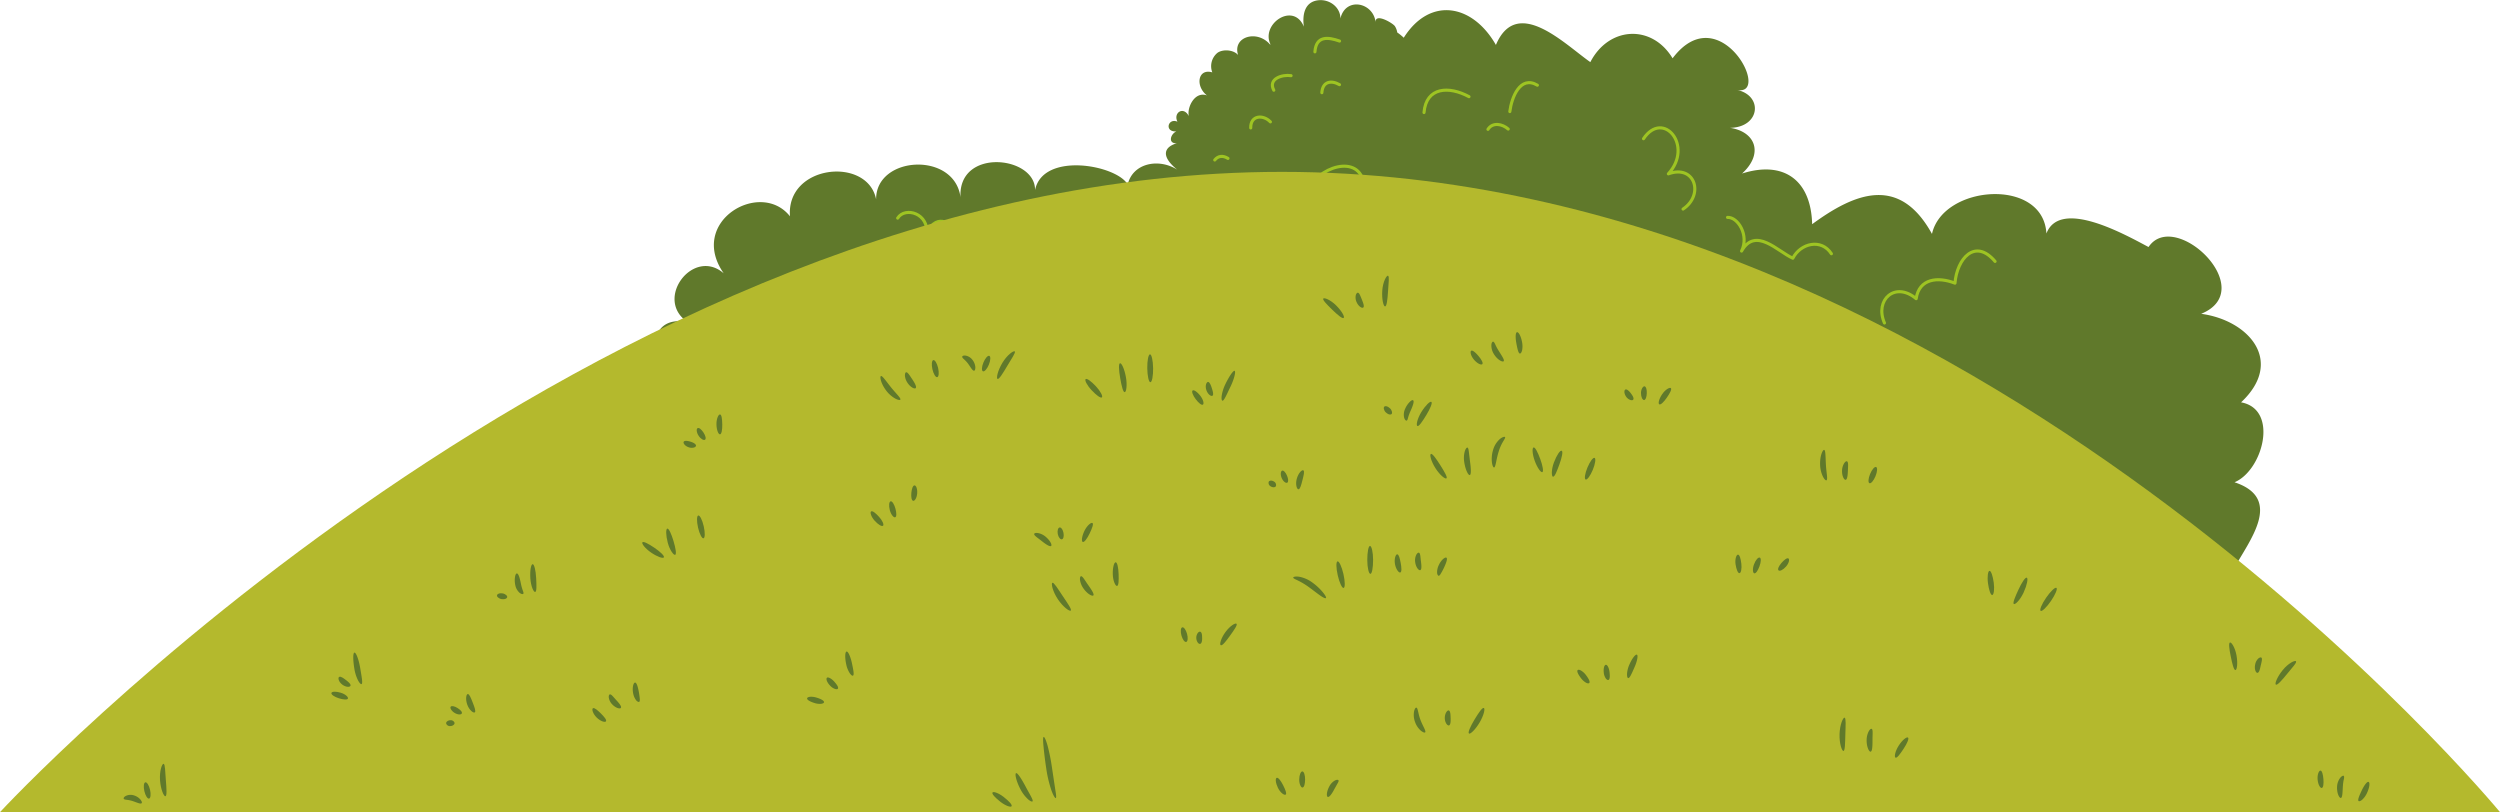 <svg xmlns="http://www.w3.org/2000/svg" viewBox="0 0 804.86 261.46"><defs><style>.cls-1{fill:#60792b;}.cls-2,.cls-3{fill:none;stroke-linecap:round;stroke-linejoin:round;}.cls-2{stroke:#9ec423;}.cls-3{stroke:#60792b;}.cls-4{fill:#b4b92d;}</style></defs><title>Asset 20</title><g id="Layer_2" data-name="Layer 2"><g id="Layer_1-2" data-name="Layer 1"><path class="cls-1" d="M713.31,225.78c9.22-1.24,10-14.78,2.59-20,14.33,0,16.72-18.73,3.23-22.61,5.05-9.21,16.13-22.65.26-27.91,9.13-3.79,14.37-23.49,2.11-25.73,14.12-13.25,2.45-26.42-12.84-28.5,19-7.8-8.53-34.08-16.95-21.5-7.64-4.06-28.46-15.76-32.88-4.36-1-18.13-33.32-15.7-36.84.14-10.5-19.07-24.84-13.21-38.58-3.13-.36-14.45-9.38-20.52-22.56-16.31,7.07-6.45,4.28-13.51-3.88-14.71,9.75-.16,10.75-10.43,2.17-12.23,11.47,2.4-5.52-30.21-20.66-10.16C531.81,7.71,517.93,8.49,512,20c-8.16-5.67-23.64-21.56-30.4-5.53C474,1.15,460.28-1.09,451.93,12.15a16.11,16.11,0,0,0-2.09-1.69,5.25,5.25,0,0,0-.74-2c-.62-1-6.57-4.49-6.22-1.23-.7-6.54-9.71-8.32-11.34-1.27,0-3.67-3.54-6.29-7.15-5.87-4.5.52-5.13,4.84-4.62,8.5l0,0c-3.34-8.13-14-.85-10.73,5.73l-.17,0c-4.1-4.85-12.16-2.56-10.28,3.39-1.49-1.75-5-1.94-6.69-.66a5.56,5.56,0,0,0-1.61,6.25c-4.67-1.38-5.54,4.45-1.72,7.42-4-1.44-6.5,4-5.83,6.68-1.7-3.35-5.1-1.11-3.67,1.78-3.09-1.32-4.28,3.4-.35,3.12-1.92.86-2.78,4,.14,3.83-3.8,1.08-5.52,3.91.13,8.49-6-3.79-14.34-2.09-15.93,4.79-3.52-6.29-27.24-10.68-29.83,1.76.13-11-24.87-13.68-24,2.34-1.93-14.83-27.28-13.4-27.17.66-2.75-13.89-29-11.23-27.73,5.47C244.84,57.63,221.35,71.3,233,88c-9.8-8.55-22.63,8.41-11.57,15.73-13.89-3-13.88,15.47,1.63,16.6,9.13.67,26.48,13.91,33.75,18.51,12.81,8.1,24.26,3.08,37.13,5.77,4.6,1,5.13,4.77,9.21,5.79,11,2.72,24.86-.78,35.13,2,11.1,3,21.39,19.06,33.24,6.31,11,11.84,22.2,17.62,35,17.52,10.58-.08,21.66-1.92,30-.06,10.59,2.36,23.62,16.32,33.67,4.42,5.73,8.9,28.63,16.42,35.77,6.42,12.55,15.48,26.84,1.4,39.08,4.85,13.13,3.7,15.25,18.9,33.91,9.81,5.34,14.43,21.91,13.6,34.68,16.26,2.76,12.29,22,15.39,32.55,12.28,7.62,16.87,20.82,13.34,34.43,19,4.32,1.81,24.07,4.92,24.48,5.07C718.43,252.86,721.13,234.26,713.31,225.78Z"/><path class="cls-1" d="M705.19,254.28h0Z"/><path class="cls-2" d="M431.26,13.22c-3.74-1.32-7.55-1.75-7.93,3.47"/><path class="cls-2" d="M415.65,24.36c-2.85-.44-7.5,1-5.56,4.69"/><path class="cls-2" d="M431.24,27.26c-2.7-1.55-5.45-1-5.68,2.58"/><path class="cls-2" d="M409,39.24c-2.29-2.4-6.41-2.21-6.34,1.94"/><path class="cls-2" d="M395.34,51c-1.48-.94-3.13-.94-4.26.51"/><path class="cls-2" d="M458.45,36.23c.7-8.25,8-8.61,14.48-5.11"/><path class="cls-2" d="M494.95,27.43c-5.56-3.29-8.33,4.05-8.87,8.49"/><path class="cls-2" d="M485.56,41.55c-1.82-1.63-5-2.32-6.52.09"/><path class="cls-2" d="M360.83,70.08c1.77-4.77,8.7-3.55,11.53-.45"/><path class="cls-2" d="M375.83,70.53a5.84,5.84,0,0,1,3.59-5.31"/><path class="cls-2" d="M335.67,68.25c5.75-1.47,10.14-1.24,11.16,5.72"/><path class="cls-2" d="M348.94,78a5.93,5.93,0,0,1,5.62-3.64"/><path class="cls-2" d="M289,70.22c2.34-3.77,10.3-1.63,9.33,5.53,2.08-7,8.6-5,8.6.15"/><path class="cls-2" d="M280.78,82.22c6.64-5.41,12.33.4,8.55,7.35,2.82-5.27,8.15-6,10,1.59-.64-7.65,4.44-10.13,8.24-7.39"/><path class="cls-2" d="M589.61,81.69c-3.25-5-9.9-3.4-12.42,1.44-4.88-2.16-12-10.27-16.5-2.3,2.51-5.15-1.23-11-4.52-10.84"/><path class="cls-2" d="M529.12,44.66c6.33-9.46,16.23,2.29,8,11.31,8.61-3.15,11.58,6.78,4.73,11.34"/><path class="cls-3" d="M493.65,102.71c-3.45-12,12.11-17.46,14.11-8,.93-10,20.87-10.74,19.5,1.12"/><path class="cls-2" d="M642.3,84.16c-6.48-7.67-12.28-.8-12.91,7-5.47-2.12-11.55-1.53-12.49,5-6.78-5.71-13.47.38-10.21,7.82"/><path class="cls-2" d="M438.76,57.78c-2.75-8.71-17.05-2.69-18,5.38C409.64,58.95,404,68.93,402.85,78.9c-8.15-5.25-14.49,3.87-15,11.49"/><path class="cls-2" d="M483.27,77.61c-7.11-2-16.51-3.08-16.93,7"/><path class="cls-4" d="M804.86,261.46H0S190.44,55.33,412.7,55.33,804.86,261.46,804.86,261.46Z"/><path class="cls-1" d="M45.61,258.57c-.35.41-1.62-.26-3-.7a9.7,9.7,0,0,0-1.78-.37c-.5-.07-.9-.12-1-.36s.12-.62.74-.93a3.58,3.58,0,0,1,2.62-.12,4.42,4.42,0,0,1,2.07,1.38C45.66,258,45.77,258.38,45.61,258.57Z"/><ellipse class="cls-1" cx="47.39" cy="254.48" rx="0.94" ry="2.69" transform="translate(-55.7 17.04) rotate(-12.92)"/><path class="cls-1" d="M53.26,256.35c-.48.12-1.52-2.11-1.74-5.13s.66-5.44,1.16-5.31.48,2.39.71,5.18S53.78,256.23,53.26,256.35Z"/><path class="cls-1" d="M152.87,229.33c-.37.36-1.77-.62-2.43-2.45s-.34-3.43.17-3.44,1,1.27,1.59,2.78S153.26,229,152.87,229.33Z"/><path class="cls-1" d="M148.68,229.68c-.2.47-1.29.48-2.36-.19s-1.54-1.66-1.2-2,1.29-.11,2.19.46S148.89,229.2,148.68,229.68Z"/><path class="cls-1" d="M146.32,232.66c.15.51-.52,1.06-1.28,1.09a1.28,1.28,0,0,1-1.39-.78c-.15-.51.52-1.06,1.28-1.09A1.28,1.28,0,0,1,146.32,232.66Z"/><path class="cls-1" d="M163.26,192.35c-.22.46-.89.67-1.78.53s-1.67-.83-1.45-1.31.89-.67,1.78-.53S163.49,191.87,163.26,192.35Z"/><path class="cls-1" d="M168.48,191.15c-.14.2-.65.16-1.25-.34a4.46,4.46,0,0,1-1.35-2.49,7.17,7.17,0,0,1-.07-2.61c.11-.65.31-1.06.56-1.09.55-.07,1,1.57,1.34,3.31a15.29,15.29,0,0,0,.57,2.09C168.47,190.54,168.64,190.94,168.48,191.15Z"/><path class="cls-1" d="M172.31,190.58c-.5.14-1.4-1.83-1.57-4.38s.23-4.56.74-4.57,1,2,1.13,4.43S172.81,190.44,172.31,190.58Z"/><path class="cls-1" d="M112,224.92c-.24.45-1.47.33-2.9-.11s-2.57-1.22-2.4-1.72,1.45-.54,3-.07S112.23,224.46,112,224.92Z"/><path class="cls-1" d="M112.85,220.75c-.12.49-1.43.59-2.66-.35s-1.46-2.21-1-2.47,1.31.32,2.18,1S113,220.24,112.85,220.75Z"/><path class="cls-1" d="M116.4,220.24c-.23.1-.69-.36-1.15-1.23a13.1,13.1,0,0,1-1.15-3.61c-.48-2.88-.5-5.16,0-5.29s1.4,2.15,1.87,5S116.86,220,116.4,220.24Z"/><path class="cls-1" d="M284.27,169.27c-.4.31-1.55-.38-2.68-1.63s-1.59-2.74-1.12-3,1.44.56,2.53,1.75S284.69,168.94,284.27,169.27Z"/><path class="cls-1" d="M288.22,166.53c-.47.21-1.36-.81-1.75-2.29s-.23-2.74.27-2.85,1.17,1,1.54,2.36S288.69,166.32,288.22,166.53Z"/><path class="cls-1" d="M294,161.24c-.52-.08-.73-1.26-.6-2.56s.47-2.36,1-2.41,1,1.13.88,2.58S294.52,161.31,294,161.24Z"/><path class="cls-1" d="M265.29,226.06c0,.25-.37.46-.93.53a5.42,5.42,0,0,1-2.05-.23c-1.46-.45-2.48-1-2.47-1.5,0-.25.37-.47.93-.53a5.43,5.43,0,0,1,2,.23C264.28,225,265.3,225.55,265.29,226.06Z"/><path class="cls-1" d="M269.77,221.68c-.13.22-.51.27-1,.1a4,4,0,0,1-1.56-1.08c-1-1.06-1.33-2.11-1-2.48s1.48.22,2.35,1.2S270,221.22,269.77,221.68Z"/><path class="cls-1" d="M274.61,217.52c-.23.11-.65-.2-1.08-.85a8.7,8.7,0,0,1-1.09-2.75c-.48-2.23-.4-4,.09-4.15s1.29,1.61,1.74,3.73S275.06,217.27,274.61,217.52Z"/><path class="cls-1" d="M224.08,143.44c0,.25-.23.51-.67.64a2.86,2.86,0,0,1-1.69-.08c-1.26-.43-1.87-1.38-1.59-1.8s1.24-.29,2.18,0S224,142.92,224.08,143.44Z"/><path class="cls-1" d="M227,141.55c-.39.33-1.39-.19-2.1-1.28s-.76-2.25-.28-2.45,1.23.47,1.86,1.43S227.4,141.21,227,141.55Z"/><path class="cls-1" d="M231.79,139.84c-.5,0-1.09-1.34-1.13-3.2s.68-3.33,1.18-3.21.66,1.5.69,3.19S232.32,139.8,231.79,139.84Z"/><path class="cls-1" d="M432.59,102.36c-.41.33-2-1-3.72-2.68s-3.1-3.1-2.86-3.54,2.33.37,4.16,2.2S433,102,432.59,102.36Z"/><path class="cls-1" d="M438.9,99c-.37.34-1.58-.32-2.21-1.87a3.48,3.48,0,0,1-.2-2.09c.15-.54.43-.82.68-.8s.46.33.65.72.39.9.62,1.47C438.88,97.55,439.3,98.63,438.9,99Z"/><path class="cls-1" d="M445.91,98.66c-.49,0-1.08-2.19-.9-5.06s1.39-5,1.86-4.82.17,2.32,0,5S446.46,98.65,445.91,98.66Z"/><path class="cls-1" d="M477.22,117.24c-.34.37-1.6-.17-2.67-1.43s-1.34-2.65-.9-2.9,1.41.59,2.34,1.7S477.58,116.85,477.22,117.24Z"/><path class="cls-1" d="M484.09,116.3c-.32.36-2-.41-3.16-2.34a5.08,5.08,0,0,1-.79-2.78c0-.77.32-1.2.56-1.19s.47.41.74,1,.61,1.26,1.09,2C483.49,114.56,484.46,115.91,484.09,116.3Z"/><path class="cls-1" d="M489.32,113.82c-.5-.08-.8-1.49-1.14-3.31s-.3-3.45.21-3.56,1.29,1.29,1.64,3.25a6.75,6.75,0,0,1,0,2.59C489.86,113.46,489.57,113.85,489.32,113.82Z"/><path class="cls-1" d="M465.69,154c-.39.33-2.11-1-3.55-3.26s-1.95-4.41-1.47-4.6,1.67,1.48,3,3.58S466.09,153.67,465.69,154Z"/><path class="cls-1" d="M473.18,152.94c-.48.11-1.43-1.71-1.79-4.27a8.24,8.24,0,0,1,.18-3.34c.25-.85.63-1.29.87-1.23s.35.59.45,1.36l.36,3C473.57,150.77,473.7,152.82,473.18,152.94Z"/><path class="cls-1" d="M481,150.5c-.25,0-.54-.58-.68-1.61a9.82,9.82,0,0,1,.36-4,7.36,7.36,0,0,1,2.19-3.54c.85-.7,1.55-.83,1.68-.63s-.22.73-.68,1.5a14,14,0,0,0-1.39,3.21C481.66,148,481.54,150.47,481,150.5Z"/><path class="cls-1" d="M426.88,192.54c-.18.19-.85-.13-1.8-.78s-2.17-1.63-3.52-2.61a23.49,23.49,0,0,0-3.59-2.2c-1-.48-1.64-.74-1.62-1s.78-.45,2-.26a10.4,10.4,0,0,1,4.29,1.95,17.88,17.88,0,0,1,3.33,3.15C426.7,191.69,427.05,192.35,426.88,192.54Z"/><ellipse class="cls-1" cx="431.59" cy="185.02" rx="0.94" ry="4.39" transform="translate(-30.44 101.17) rotate(-12.92)"/><path class="cls-1" d="M441.19,184.75c-.52,0-1-2-1-4.49s.36-4.48.87-4.5,1,2,1,4.49S441.71,184.76,441.19,184.75Z"/><path class="cls-1" d="M354.74,127.94c-.4.32-1.82-.73-3.3-2.31s-2.33-3.26-1.92-3.58,1.82.73,3.3,2.31S355.15,127.62,354.74,127.94Z"/><path class="cls-1" d="M362.08,126.26c-.52,0-1-2-1.44-4.53s-.57-4.67-.06-4.79,1.42,1.84,1.9,4.46S362.6,126.27,362.08,126.26Z"/><ellipse class="cls-1" cx="370.3" cy="118.57" rx="0.94" ry="4.49" transform="translate(-1.68 5.37) rotate(-0.83)"/><path class="cls-1" d="M344.73,196.57c-.34.36-2.45-1.08-4.17-3.67s-2.21-5.11-1.74-5.28,1.71,1.86,3.3,4.24S345.11,196.2,344.73,196.57Z"/><path class="cls-1" d="M352,191.69c-.33.37-1.95-.45-3.21-2.28a6.24,6.24,0,0,1-1.08-2.62c-.09-.74.06-1.22.3-1.28.52-.08,1.22,1.28,2.32,2.83S352.34,191.3,352,191.69Z"/><path class="cls-1" d="M359.65,188.64c-.5.14-1.34-1.56-1.4-3.76s.43-3.87.94-3.86.87,1.74.94,3.79S360.15,188.5,359.65,188.64Z"/><path class="cls-1" d="M325.68,259.55c-.26.46-2-.15-3.65-1.45s-2.76-2.49-2.51-2.94,2,.15,3.65,1.45S325.94,259.1,325.68,259.55Z"/><path class="cls-1" d="M332.41,258c-.18.18-.78-.08-1.53-.76a11.83,11.83,0,0,1-2.33-3.1c-1.41-2.67-1.88-5-1.44-5.22s1.77,1.83,3.09,4.33S332.76,257.62,332.41,258Z"/><path class="cls-1" d="M339.89,256.93c-.23.08-.84-.91-1.46-2.67a40.55,40.55,0,0,1-1.62-7c-.42-2.76-.69-5.24-.86-7s-.2-2.95.06-3,.74,1,1.24,2.76a61.32,61.32,0,0,1,1.41,7l1.05,7C340,255.72,340.15,256.84,339.89,256.93Z"/><path class="cls-1" d="M213.73,179.45c-.27.43-2.11-.18-4.08-1.53s-3.17-2.94-2.83-3.33,2,.5,3.89,1.78S214,179,213.73,179.45Z"/><path class="cls-1" d="M217.4,178.61c-.46.27-1.78-1.46-2.42-3.89s-.64-4.43-.15-4.54,1.33,1.74,2,4S217.84,178.35,217.4,178.61Z"/><ellipse class="cls-1" cx="225.65" cy="169.63" rx="0.94" ry="3.77" transform="translate(-32.22 54.75) rotate(-12.92)"/><path class="cls-1" d="M195.1,232.21c-.25.45-1.73.06-3-1.2s-1.65-2.75-1.2-3,1.43.59,2.52,1.66S195.36,231.76,195.1,232.21Z"/><path class="cls-1" d="M199.9,227.88c-.24.44-1.7.12-2.9-1.22a4,4,0,0,1-1-2.05c-.08-.61.1-1,.34-1.06.52-.06,1.13.85,2.08,1.87S200.17,227.43,199.9,227.88Z"/><path class="cls-1" d="M205.88,225.87c-.11.26-.73.07-1.13-.49a5.29,5.29,0,0,1-.93-2.28c-.34-1.85.15-3.38.66-3.35s.88,1.39,1.19,3c.14.82.25,1.55.29,2.07A2,2,0,0,1,205.88,225.87Z"/><path class="cls-1" d="M289.86,128.66c-.13.21-.75.13-1.6-.32a9.34,9.34,0,0,1-2.82-2.42c-1.83-2.31-2.28-4.67-1.83-4.85s1.67,1.66,3.29,3.68S290.13,128.2,289.86,128.66Z"/><path class="cls-1" d="M294.81,124.95c-.33.38-1.73-.25-2.72-1.82a4.71,4.71,0,0,1-.76-2.21c0-.61.13-1,.38-1.06.52-.09,1.15,1,2,2.27S295.16,124.56,294.81,124.95Z"/><ellipse class="cls-1" cx="301.1" cy="118.68" rx="0.94" ry="2.82" transform="translate(-18.9 70.27) rotate(-12.91)"/><path class="cls-1" d="M313.64,119.34c-.52.13-1.17-1.15-2-2.29a9.7,9.7,0,0,0-1.24-1.34c-.37-.34-.67-.62-.62-.88s.46-.44,1.14-.34a3.58,3.58,0,0,1,2.2,1.42,4.42,4.42,0,0,1,.89,2.33C314,118.88,313.89,119.28,313.64,119.34Z"/><ellipse class="cls-1" cx="317.46" cy="117.04" rx="2.69" ry="0.94" transform="translate(88.21 365.88) rotate(-67.58)"/><path class="cls-1" d="M321.16,122c-.47-.18,0-2.6,1.55-5.19s3.69-4.05,4-3.66-1,2.23-2.42,4.64S321.66,122.16,321.16,122Z"/><path class="cls-1" d="M418.06,157.53c-.51.08-1.09-1.53-.57-3.4s1.7-3,2.13-2.7.09,1.62-.31,3.18S418.58,157.46,418.06,157.53Z"/><path class="cls-1" d="M414.44,155.39c-.43.27-1.33-.35-1.82-1.52s-.29-2.25.2-2.36,1.12.66,1.53,1.64S414.88,155.11,414.44,155.39Z"/><path class="cls-1" d="M410.79,156.45c-.17.5-1,.57-1.67.15a1.28,1.28,0,0,1-.68-1.44c.17-.5,1-.57,1.67-.15A1.28,1.28,0,0,1,410.79,156.45Z"/><path class="cls-1" d="M447.92,133.37c-.45.25-1.11,0-1.76-.6s-.88-1.65-.42-1.91,1.11,0,1.76.6S448.39,133.11,447.92,133.37Z"/><path class="cls-1" d="M452.87,135.41c-.23.08-.63-.25-.83-1a4.46,4.46,0,0,1,.34-2.81,7.18,7.18,0,0,1,1.45-2.18c.47-.47.86-.69,1.09-.56.49.25-.08,1.86-.82,3.47a15.29,15.29,0,0,0-.74,2C453.21,134.9,453.12,135.32,452.87,135.41Z"/><path class="cls-1" d="M456.33,137.16c-.49-.18-.08-2.31,1.25-4.48s2.82-3.58,3.24-3.3-.37,2.19-1.64,4.27S456.81,137.34,456.33,137.16Z"/><path class="cls-1" d="M387.25,130.28c-.46.23-1.39-.58-2.3-1.77s-1.39-2.48-1-2.79,1.49.4,2.46,1.66S387.72,130,387.25,130.28Z"/><path class="cls-1" d="M390.37,127.39c-.38.33-1.51-.35-2-1.82s.09-2.65.58-2.61.88,1,1.21,2.06S390.78,127.05,390.37,127.39Z"/><path class="cls-1" d="M393.55,129c-.25-.05-.36-.69-.22-1.67a13.11,13.11,0,0,1,1.15-3.61c1.27-2.62,2.57-4.5,3-4.33s-.1,2.57-1.34,5.12S394.06,129.1,393.55,129Z"/><path class="cls-1" d="M338.42,175.75c-.38.38-1.71-.5-3.05-1.57s-2.52-1.78-2.42-2.29c.06-.24.51-.38,1.2-.28a5.33,5.33,0,0,1,2.37,1.09C338.09,174,338.76,175.4,338.42,175.75Z"/><path class="cls-1" d="M341.86,173.63c-.5.09-1.1-.63-1.32-1.72s.12-2.08.64-2.1,1,.73,1.2,1.74S342.38,173.54,341.86,173.63Z"/><path class="cls-1" d="M348.58,174.48c-.46-.19-.32-1.78.54-3.56s2.22-2.85,2.61-2.53-.15,1.73-.93,3.36S349.07,174.68,348.58,174.48Z"/><ellipse class="cls-1" cx="381.26" cy="204.32" rx="0.94" ry="2.44" transform="translate(-40.15 106.74) rotate(-15.15)"/><path class="cls-1" d="M386.47,207.26c-.23.1-.55,0-.83-.36a2.7,2.7,0,0,1,0-3.14c.28-.34.59-.46.83-.36.48.23.53,1.08.55,1.93S386.94,207,386.47,207.26Z"/><path class="cls-1" d="M393,207.72c-.45-.23.05-2.2,1.51-4.21s3.25-3.07,3.59-2.69-.74,1.94-2.07,3.79S393.5,208,393,207.72Z"/><path class="cls-1" d="M560,184.53c-.51,0-1-1.21-1.25-2.88s.29-3.16.81-3.09.85,1.29,1.05,2.89S560.52,184.5,560,184.53Z"/><path class="cls-1" d="M564.79,184.58c-.51-.1-.64-1.44-.1-2.89s1.39-2.37,1.87-2.17.39,1.47-.11,2.81S565.3,184.68,564.79,184.58Z"/><path class="cls-1" d="M572.58,183.61c-.38-.36.13-1.45,1-2.43s1.74-1.65,2.19-1.39.19,1.51-.77,2.61S572.95,184,572.58,183.61Z"/><path class="cls-1" d="M511.66,219.88c-.16.19-.57.17-1.07-.1a5.43,5.43,0,0,1-1.54-1.37c-.93-1.21-1.46-2.24-1.15-2.65.16-.2.57-.17,1.07.1a5.43,5.43,0,0,1,1.54,1.37C511.43,218.44,512,219.47,511.66,219.88Z"/><path class="cls-1" d="M517.85,218.9c-.23.1-.57-.07-.88-.49a4,4,0,0,1-.64-1.79c-.16-1.42.14-2.49.63-2.59s1.07,1,1.22,2.34S518.31,218.66,517.85,218.9Z"/><path class="cls-1" d="M524.2,218.3c-.25,0-.41-.54-.39-1.32a8.7,8.7,0,0,1,.7-2.88c.9-2.1,2-3.51,2.47-3.33s.12,2.06-.74,4S524.71,218.36,524.2,218.3Z"/><path class="cls-1" d="M525.82,128.64c-.14.21-.48.28-.92.14a2.86,2.86,0,0,1-1.33-1c-.78-1.08-.73-2.21-.26-2.38s1.18.48,1.77,1.27S526.08,128.19,525.82,128.64Z"/><path class="cls-1" d="M529.3,128.79c-.51,0-1-1-1-2.25s.68-2.28,1.18-2.16.73,1.09.69,2.24S529.82,128.74,529.3,128.79Z"/><path class="cls-1" d="M534.19,130.17c-.43-.26-.11-1.73.93-3.26s2.48-2.33,2.82-1.94-.33,1.61-1.28,3S534.65,130.44,534.19,130.17Z"/><path class="cls-1" d="M413.94,255.8c-.37.37-1.72-.52-2.51-2.15s-.88-3-.42-3.23,1.37.94,2.09,2.39S414.31,255.44,413.94,255.8Z"/><path class="cls-1" d="M419.37,253.54c-.51.1-1.11-1.1-1.09-2.59s.48-2.59,1-2.6.9,1.21.89,2.6S419.88,253.45,419.37,253.54Z"/><path class="cls-1" d="M427.45,256.55c-.45-.19-.38-1.7.53-3.4a4.6,4.6,0,0,1,1.74-1.85c.62-.33,1.1-.29,1.21-.07s-.07.59-.32,1l-1,1.79C428.83,255.52,427.95,256.77,427.45,256.55Z"/><path class="cls-1" d="M719.68,215.73c-.52,0-1-1.94-1.49-4.34s-.74-4.32-.28-4.54,1.69,1.65,2.13,4.2S720.19,215.7,719.68,215.73Z"/><path class="cls-1" d="M726.78,216.62c-.49.06-1.1-1.17-.72-2.8a3.48,3.48,0,0,1,1-1.82c.43-.36.82-.43,1-.26s.19.53.11,1-.21,1-.35,1.56C727.59,215.44,727.31,216.57,726.78,216.62Z"/><path class="cls-1" d="M732.69,220.41c-.41-.27.39-2.41,2.19-4.65s4-3.29,4.31-2.86-1.2,2-2.86,4.05S733.14,220.72,732.69,220.41Z"/><path class="cls-1" d="M747.49,253.68c-.49.1-1.21-1.06-1.35-2.71s.44-2.94.94-2.89.81,1.3.93,2.74S748,253.57,747.49,253.68Z"/><path class="cls-1" d="M753.63,256.89c-.47.11-1.36-1.47-1.22-3.73a5.08,5.08,0,0,1,1-2.73c.48-.6,1-.79,1.15-.64s.15.61,0,1.21-.23,1.39-.3,2.3C754.15,255.11,754.16,256.78,753.63,256.89Z"/><path class="cls-1" d="M759.33,257.88c-.36-.36.21-1.68,1-3.36s1.75-3,2.23-2.78.31,1.8-.54,3.6a6.75,6.75,0,0,1-1.51,2.11C760,257.9,759.52,258.05,759.33,257.88Z"/><path class="cls-1" d="M641.37,191.57c-.51,0-1.06-1.65-1.35-3.79s0-4,.5-4,1.06,1.65,1.35,3.79S641.9,191.55,641.37,191.57Z"/><path class="cls-1" d="M648.34,194.45c-.42-.3.38-2.21,1.45-4.53s2.23-4.14,2.72-3.94.1,2.32-1,4.74S648.76,194.75,648.34,194.45Z"/><ellipse class="cls-1" cx="659.49" cy="192.92" rx="4.49" ry="0.94" transform="translate(126.91 627.1) rotate(-55.49)"/><path class="cls-1" d="M593.51,241.77c-.49.09-1.37-2.3-1.28-5.41s1.15-5.45,1.63-5.31.32,2.51.24,5.37S594,241.68,593.51,241.77Z"/><path class="cls-1" d="M602.25,242c-.48.11-1.33-1.49-1.3-3.71a6.24,6.24,0,0,1,.63-2.76c.35-.66.75-1,1-.87.47.23.25,1.75.26,3.66S602.77,241.87,602.25,242Z"/><path class="cls-1" d="M610.27,243.93c-.49-.17-.19-2,1-3.87s2.59-2.91,3-2.61-.3,1.93-1.43,3.63S610.76,244.1,610.27,243.93Z"/><path class="cls-1" d="M458.82,235.78c-.17.18-.71,0-1.38-.54a6.65,6.65,0,0,1-1.87-2.79,6.42,6.42,0,0,1-.33-3.35c.17-.86.5-1.32.75-1.28.52.1.57,2,1.34,4S459.19,235.38,458.82,235.78Z"/><path class="cls-1" d="M466.54,233.53c-.23.1-.57-.07-.87-.5a3.46,3.46,0,0,1-.53-1.87c0-1.55.87-2.66,1.34-2.41s.5,1.21.54,2.38S467,233.3,466.54,233.53Z"/><path class="cls-1" d="M472.93,236.16c-.44-.29.44-2.28,1.77-4.48s2.49-3.93,3-3.75,0,2.41-1.37,4.71S473.35,236.44,472.93,236.16Z"/><path class="cls-1" d="M496.55,152c-.47.19-1.62-1.37-2.44-3.6s-.89-4.24-.38-4.35,1.35,1.57,2.14,3.71S497,151.83,496.55,152Z"/><path class="cls-1" d="M500,153.47c-.53,0-.61-2.22.27-4.57s2-4,2.5-3.79.08,2.18-.74,4.42S500.54,153.52,500,153.47Z"/><ellipse class="cls-1" cx="511.95" cy="150.92" rx="3.77" ry="0.94" transform="translate(177.23 566.65) rotate(-67.59)"/><path class="cls-1" d="M450.84,184.3c-.46.22-1.44-1-1.74-2.71s.24-3.2.75-3.13.82,1.31,1.1,2.81S451.31,184.08,450.84,184.3Z"/><path class="cls-1" d="M457.26,183.55c-.45.22-1.46-.89-1.66-2.67a4,4,0,0,1,.36-2.26c.29-.55.66-.77.89-.67.46.25.42,1.35.61,2.73S457.74,183.34,457.26,183.55Z"/><path class="cls-1" d="M463.3,185.36c-.24.15-.64-.37-.64-1.06a5.29,5.29,0,0,1,.56-2.39c.79-1.71,2.08-2.67,2.47-2.35s-.08,1.64-.78,3.15c-.36.75-.69,1.41-1,1.86A2,2,0,0,1,463.3,185.36Z"/><path class="cls-1" d="M588,154.63c-.23.1-.68-.33-1.12-1.19a9.34,9.34,0,0,1-.9-3.6c-.16-2.94.84-5.13,1.31-5s.41,2.32.56,4.9S588.52,154.41,588,154.63Z"/><path class="cls-1" d="M594.21,154.47c-.48.12-1.26-1.2-1.17-3.06a4.71,4.71,0,0,1,.66-2.24c.33-.52.69-.75.93-.65.48.23.35,1.5.29,3S594.73,154.35,594.21,154.47Z"/><ellipse class="cls-1" cx="602.97" cy="152.99" rx="2.82" ry="0.94" transform="translate(231.54 652) rotate(-67.58)"/></g></g></svg>